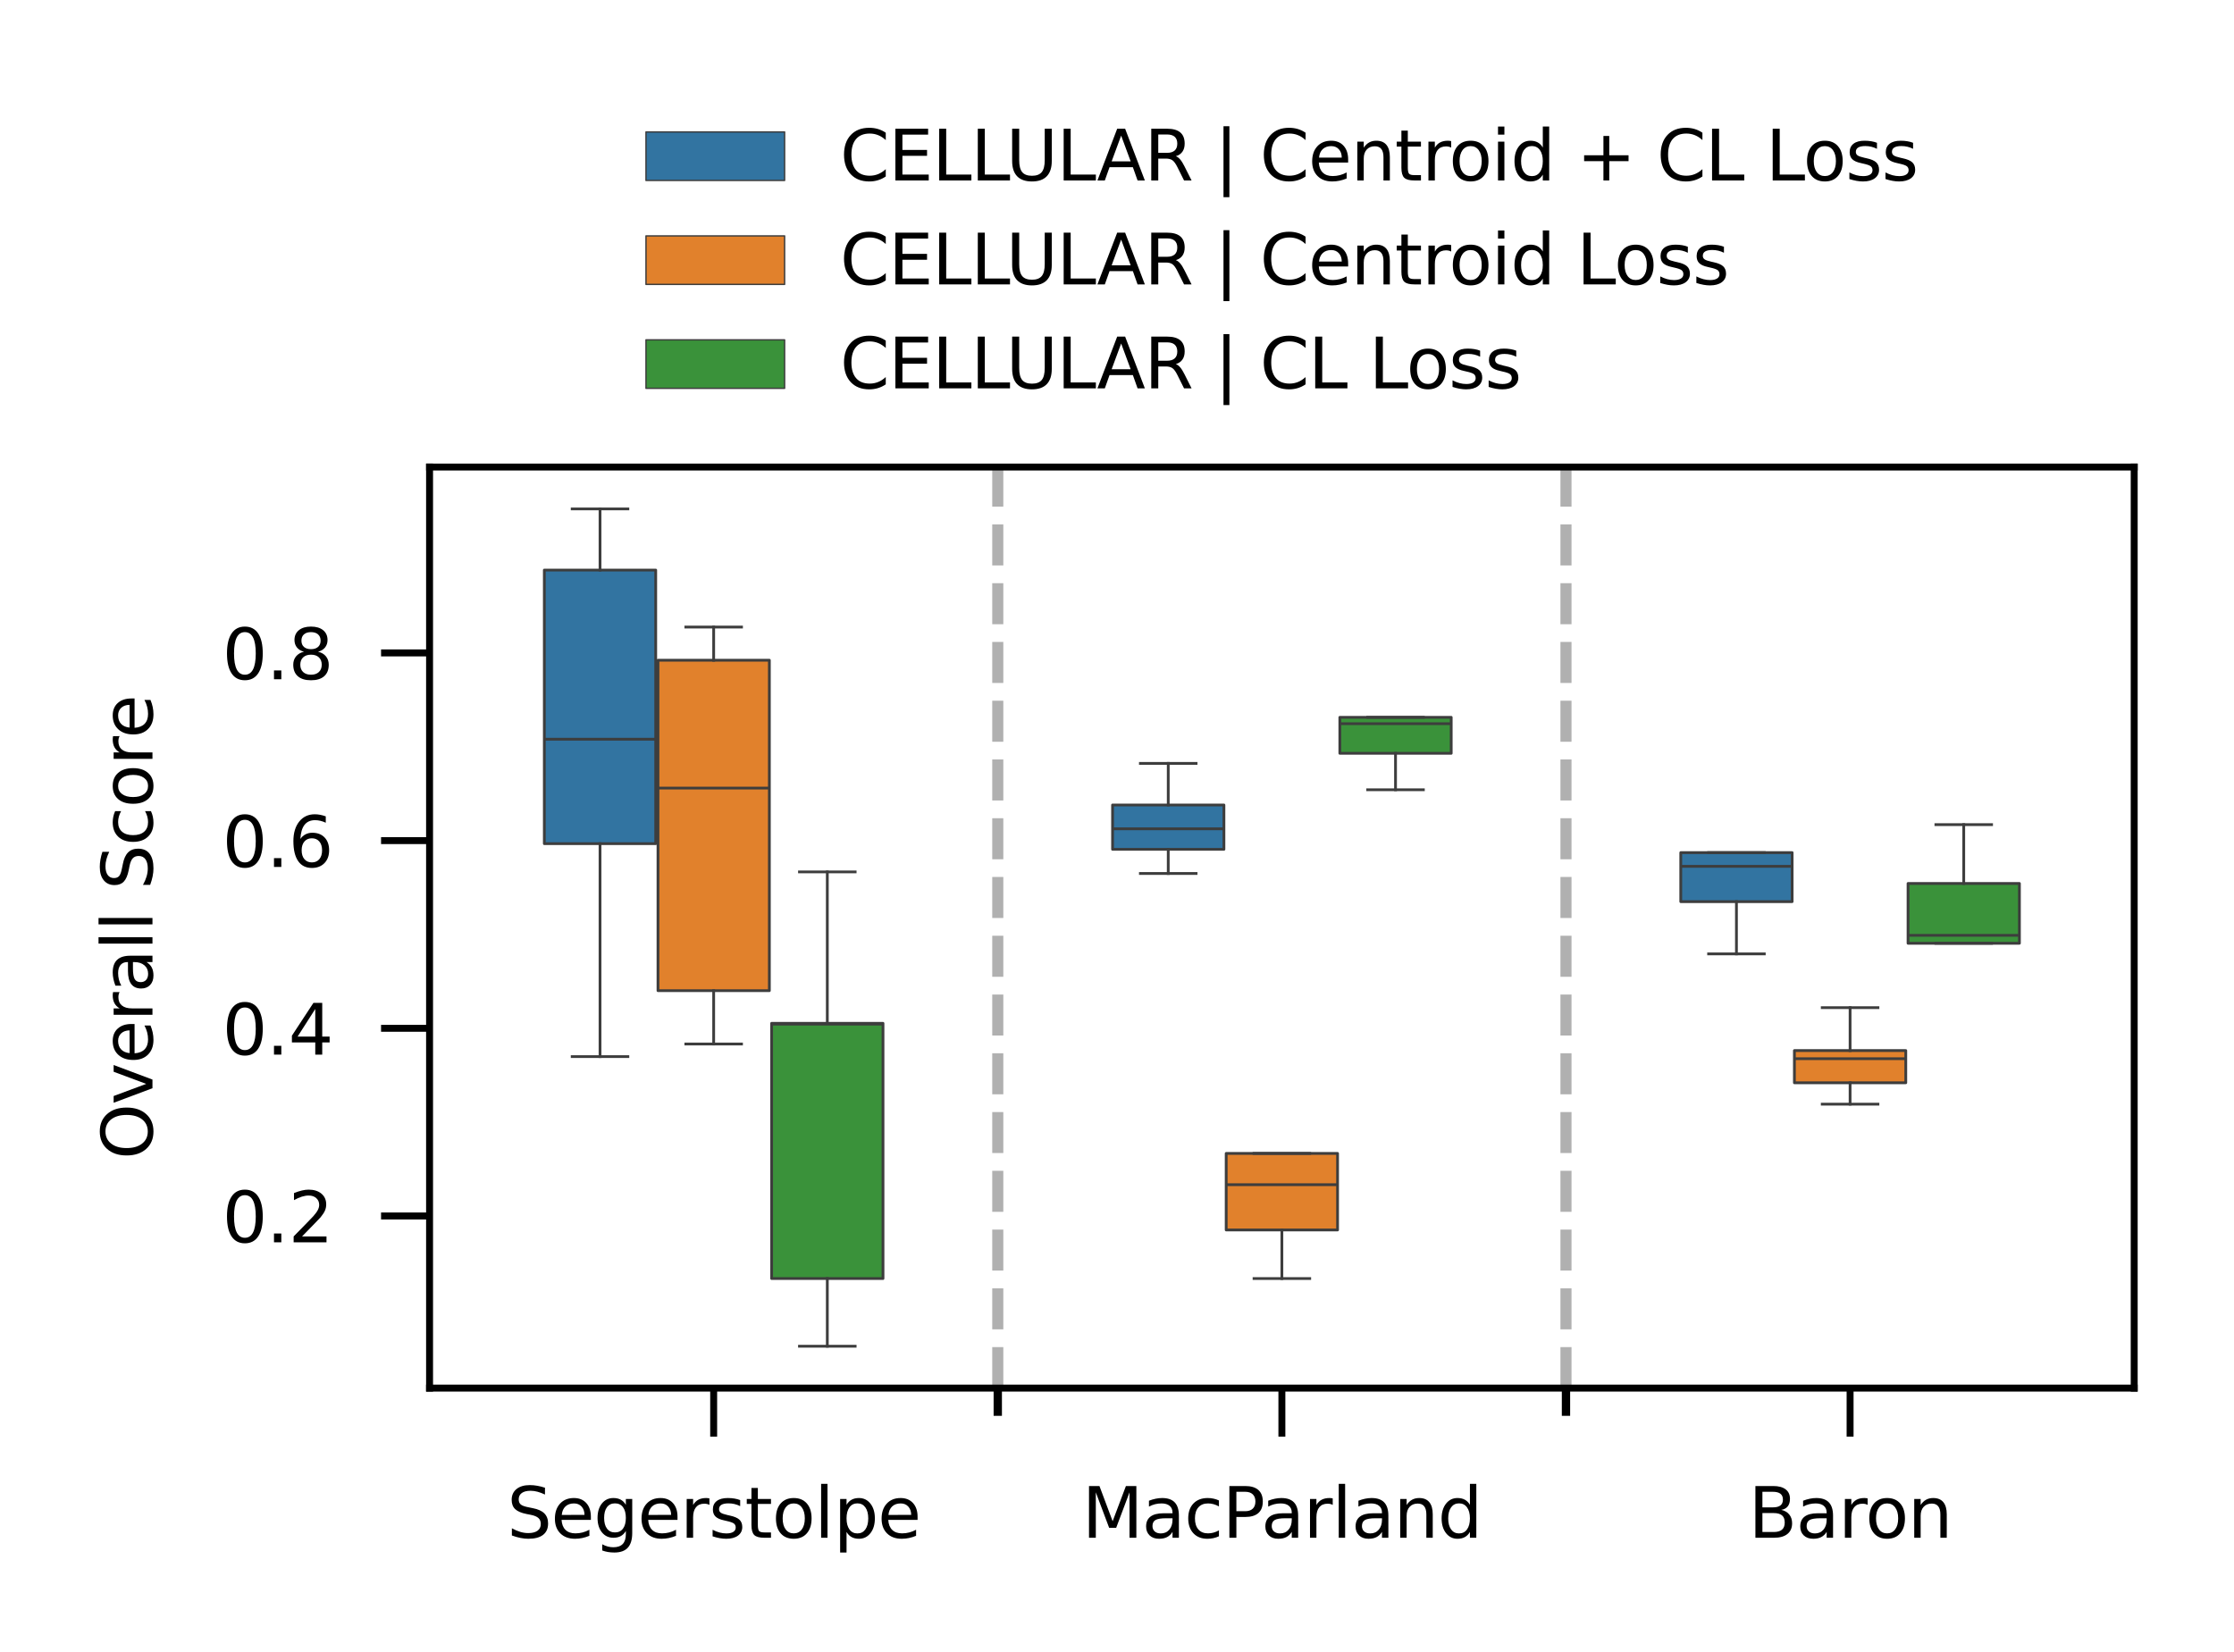 <?xml version="1.0" encoding="utf-8" standalone="no"?>
<!DOCTYPE svg PUBLIC "-//W3C//DTD SVG 1.1//EN"
  "http://www.w3.org/Graphics/SVG/1.1/DTD/svg11.dtd">
<svg xmlns:xlink="http://www.w3.org/1999/xlink" width="161.171pt" height="119.199pt" viewBox="0 0 161.171 119.199" xmlns="http://www.w3.org/2000/svg" version="1.1">
 <defs>
  <style type="text/css">*{stroke-linejoin: round; stroke-linecap: butt}</style>
 </defs>
 <g id="figure_1">
  <g id="patch_1">
   <path d="M 0 119.199 
L 161.171 119.199 
L 161.171 0 
L 0 0 
z
" style="fill: #ffffff"/>
  </g>
  <g id="axes_1">
   <g id="patch_2">
    <path d="M 30.991 100.16 
L 153.971 100.16 
L 153.971 33.7 
L 30.991 33.7 
z
" style="fill: #ffffff"/>
   </g>
   <g id="patch_3">
    <path d="M 39.271 60.876 
L 47.306 60.876 
L 47.306 41.134 
L 39.271 41.134 
L 39.271 60.876 
z
" clip-path="url(#p7b52bc27ee)" style="fill: #3274a1; stroke: #3d3d3d; stroke-width: 0.2; stroke-linejoin: miter"/>
   </g>
   <g id="patch_4">
    <path d="M 47.47 71.482 
L 55.505 71.482 
L 55.505 47.639 
L 47.47 47.639 
L 47.47 71.482 
z
" clip-path="url(#p7b52bc27ee)" style="fill: #e1812c; stroke: #3d3d3d; stroke-width: 0.2; stroke-linejoin: miter"/>
   </g>
   <g id="patch_5">
    <path d="M 55.669 92.254 
L 63.703 92.254 
L 63.703 73.839 
L 55.669 73.839 
L 55.669 92.254 
z
" clip-path="url(#p7b52bc27ee)" style="fill: #3a923a; stroke: #3d3d3d; stroke-width: 0.2; stroke-linejoin: miter"/>
   </g>
   <g id="patch_6">
    <path d="M 80.265 61.284 
L 88.299 61.284 
L 88.299 58.085 
L 80.265 58.085 
L 80.265 61.284 
z
" clip-path="url(#p7b52bc27ee)" style="fill: #3274a1; stroke: #3d3d3d; stroke-width: 0.2; stroke-linejoin: miter"/>
   </g>
   <g id="patch_7">
    <path d="M 88.463 88.75 
L 96.498 88.75 
L 96.498 83.226 
L 88.463 83.226 
L 88.463 88.75 
z
" clip-path="url(#p7b52bc27ee)" style="fill: #e1812c; stroke: #3d3d3d; stroke-width: 0.2; stroke-linejoin: miter"/>
   </g>
   <g id="patch_8">
    <path d="M 96.662 54.356 
L 104.697 54.356 
L 104.697 51.759 
L 96.662 51.759 
L 96.662 54.356 
z
" clip-path="url(#p7b52bc27ee)" style="fill: #3a923a; stroke: #3d3d3d; stroke-width: 0.2; stroke-linejoin: miter"/>
   </g>
   <g id="patch_9">
    <path d="M 121.258 65.059 
L 129.293 65.059 
L 129.293 61.522 
L 121.258 61.522 
L 121.258 65.059 
z
" clip-path="url(#p7b52bc27ee)" style="fill: #3274a1; stroke: #3d3d3d; stroke-width: 0.2; stroke-linejoin: miter"/>
   </g>
   <g id="patch_10">
    <path d="M 129.457 78.129 
L 137.491 78.129 
L 137.491 75.804 
L 129.457 75.804 
L 129.457 78.129 
z
" clip-path="url(#p7b52bc27ee)" style="fill: #e1812c; stroke: #3d3d3d; stroke-width: 0.2; stroke-linejoin: miter"/>
   </g>
   <g id="patch_11">
    <path d="M 137.655 68.063 
L 145.69 68.063 
L 145.69 63.748 
L 137.655 63.748 
L 137.655 68.063 
z
" clip-path="url(#p7b52bc27ee)" style="fill: #3a923a; stroke: #3d3d3d; stroke-width: 0.2; stroke-linejoin: miter"/>
   </g>
   <g id="patch_12">
    <path d="M 51.487 101.283 
L 51.487 101.283 
L 51.487 101.283 
L 51.487 101.283 
z
" clip-path="url(#p7b52bc27ee)" style="fill: #3274a1; stroke: #3d3d3d; stroke-width: 0.1; stroke-linejoin: miter"/>
   </g>
   <g id="patch_13">
    <path d="M 51.487 101.283 
L 51.487 101.283 
L 51.487 101.283 
L 51.487 101.283 
z
" clip-path="url(#p7b52bc27ee)" style="fill: #e1812c; stroke: #3d3d3d; stroke-width: 0.1; stroke-linejoin: miter"/>
   </g>
   <g id="patch_14">
    <path d="M 51.487 101.283 
L 51.487 101.283 
L 51.487 101.283 
L 51.487 101.283 
z
" clip-path="url(#p7b52bc27ee)" style="fill: #3a923a; stroke: #3d3d3d; stroke-width: 0.1; stroke-linejoin: miter"/>
   </g>
   <g id="matplotlib.axis_1">
    <g id="xtick_1">
     <g id="line2d_1">
      <defs>
       <path id="mac74539320" d="M 0 0 
L 0 3.5 
" style="stroke: #000000; stroke-width: 0.5"/>
      </defs>
      <g>
       <use xlink:href="#mac74539320" x="51.487" y="100.16" style="stroke: #000000; stroke-width: 0.5"/>
      </g>
     </g>
     <g id="text_1">
      <!-- Segerstolpe -->
      <g transform="translate(36.577 110.959) scale(0.05 -0.05)">
       <defs>
        <path id="DejaVuSans-53" d="M 3425 4513 
L 3425 3897 
Q 3066 4069 2747 4153 
Q 2428 4238 2131 4238 
Q 1616 4238 1336 4038 
Q 1056 3838 1056 3469 
Q 1056 3159 1242 3001 
Q 1428 2844 1947 2747 
L 2328 2669 
Q 3034 2534 3370 2195 
Q 3706 1856 3706 1288 
Q 3706 609 3251 259 
Q 2797 -91 1919 -91 
Q 1588 -91 1214 -16 
Q 841 59 441 206 
L 441 856 
Q 825 641 1194 531 
Q 1563 422 1919 422 
Q 2459 422 2753 634 
Q 3047 847 3047 1241 
Q 3047 1584 2836 1778 
Q 2625 1972 2144 2069 
L 1759 2144 
Q 1053 2284 737 2584 
Q 422 2884 422 3419 
Q 422 4038 858 4394 
Q 1294 4750 2059 4750 
Q 2388 4750 2728 4690 
Q 3069 4631 3425 4513 
z
" transform="scale(0.016)"/>
        <path id="DejaVuSans-65" d="M 3597 1894 
L 3597 1613 
L 953 1613 
Q 991 1019 1311 708 
Q 1631 397 2203 397 
Q 2534 397 2845 478 
Q 3156 559 3463 722 
L 3463 178 
Q 3153 47 2828 -22 
Q 2503 -91 2169 -91 
Q 1331 -91 842 396 
Q 353 884 353 1716 
Q 353 2575 817 3079 
Q 1281 3584 2069 3584 
Q 2775 3584 3186 3129 
Q 3597 2675 3597 1894 
z
M 3022 2063 
Q 3016 2534 2758 2815 
Q 2500 3097 2075 3097 
Q 1594 3097 1305 2825 
Q 1016 2553 972 2059 
L 3022 2063 
z
" transform="scale(0.016)"/>
        <path id="DejaVuSans-67" d="M 2906 1791 
Q 2906 2416 2648 2759 
Q 2391 3103 1925 3103 
Q 1463 3103 1205 2759 
Q 947 2416 947 1791 
Q 947 1169 1205 825 
Q 1463 481 1925 481 
Q 2391 481 2648 825 
Q 2906 1169 2906 1791 
z
M 3481 434 
Q 3481 -459 3084 -895 
Q 2688 -1331 1869 -1331 
Q 1566 -1331 1297 -1286 
Q 1028 -1241 775 -1147 
L 775 -588 
Q 1028 -725 1275 -790 
Q 1522 -856 1778 -856 
Q 2344 -856 2625 -561 
Q 2906 -266 2906 331 
L 2906 616 
Q 2728 306 2450 153 
Q 2172 0 1784 0 
Q 1141 0 747 490 
Q 353 981 353 1791 
Q 353 2603 747 3093 
Q 1141 3584 1784 3584 
Q 2172 3584 2450 3431 
Q 2728 3278 2906 2969 
L 2906 3500 
L 3481 3500 
L 3481 434 
z
" transform="scale(0.016)"/>
        <path id="DejaVuSans-72" d="M 2631 2963 
Q 2534 3019 2420 3045 
Q 2306 3072 2169 3072 
Q 1681 3072 1420 2755 
Q 1159 2438 1159 1844 
L 1159 0 
L 581 0 
L 581 3500 
L 1159 3500 
L 1159 2956 
Q 1341 3275 1631 3429 
Q 1922 3584 2338 3584 
Q 2397 3584 2469 3576 
Q 2541 3569 2628 3553 
L 2631 2963 
z
" transform="scale(0.016)"/>
        <path id="DejaVuSans-73" d="M 2834 3397 
L 2834 2853 
Q 2591 2978 2328 3040 
Q 2066 3103 1784 3103 
Q 1356 3103 1142 2972 
Q 928 2841 928 2578 
Q 928 2378 1081 2264 
Q 1234 2150 1697 2047 
L 1894 2003 
Q 2506 1872 2764 1633 
Q 3022 1394 3022 966 
Q 3022 478 2636 193 
Q 2250 -91 1575 -91 
Q 1294 -91 989 -36 
Q 684 19 347 128 
L 347 722 
Q 666 556 975 473 
Q 1284 391 1588 391 
Q 1994 391 2212 530 
Q 2431 669 2431 922 
Q 2431 1156 2273 1281 
Q 2116 1406 1581 1522 
L 1381 1569 
Q 847 1681 609 1914 
Q 372 2147 372 2553 
Q 372 3047 722 3315 
Q 1072 3584 1716 3584 
Q 2034 3584 2315 3537 
Q 2597 3491 2834 3397 
z
" transform="scale(0.016)"/>
        <path id="DejaVuSans-74" d="M 1172 4494 
L 1172 3500 
L 2356 3500 
L 2356 3053 
L 1172 3053 
L 1172 1153 
Q 1172 725 1289 603 
Q 1406 481 1766 481 
L 2356 481 
L 2356 0 
L 1766 0 
Q 1100 0 847 248 
Q 594 497 594 1153 
L 594 3053 
L 172 3053 
L 172 3500 
L 594 3500 
L 594 4494 
L 1172 4494 
z
" transform="scale(0.016)"/>
        <path id="DejaVuSans-6f" d="M 1959 3097 
Q 1497 3097 1228 2736 
Q 959 2375 959 1747 
Q 959 1119 1226 758 
Q 1494 397 1959 397 
Q 2419 397 2687 759 
Q 2956 1122 2956 1747 
Q 2956 2369 2687 2733 
Q 2419 3097 1959 3097 
z
M 1959 3584 
Q 2709 3584 3137 3096 
Q 3566 2609 3566 1747 
Q 3566 888 3137 398 
Q 2709 -91 1959 -91 
Q 1206 -91 779 398 
Q 353 888 353 1747 
Q 353 2609 779 3096 
Q 1206 3584 1959 3584 
z
" transform="scale(0.016)"/>
        <path id="DejaVuSans-6c" d="M 603 4863 
L 1178 4863 
L 1178 0 
L 603 0 
L 603 4863 
z
" transform="scale(0.016)"/>
        <path id="DejaVuSans-70" d="M 1159 525 
L 1159 -1331 
L 581 -1331 
L 581 3500 
L 1159 3500 
L 1159 2969 
Q 1341 3281 1617 3432 
Q 1894 3584 2278 3584 
Q 2916 3584 3314 3078 
Q 3713 2572 3713 1747 
Q 3713 922 3314 415 
Q 2916 -91 2278 -91 
Q 1894 -91 1617 61 
Q 1341 213 1159 525 
z
M 3116 1747 
Q 3116 2381 2855 2742 
Q 2594 3103 2138 3103 
Q 1681 3103 1420 2742 
Q 1159 2381 1159 1747 
Q 1159 1113 1420 752 
Q 1681 391 2138 391 
Q 2594 391 2855 752 
Q 3116 1113 3116 1747 
z
" transform="scale(0.016)"/>
       </defs>
       <use xlink:href="#DejaVuSans-53"/>
       <use xlink:href="#DejaVuSans-65" x="63.477"/>
       <use xlink:href="#DejaVuSans-67" x="125"/>
       <use xlink:href="#DejaVuSans-65" x="188.477"/>
       <use xlink:href="#DejaVuSans-72" x="250"/>
       <use xlink:href="#DejaVuSans-73" x="291.113"/>
       <use xlink:href="#DejaVuSans-74" x="343.213"/>
       <use xlink:href="#DejaVuSans-6f" x="382.422"/>
       <use xlink:href="#DejaVuSans-6c" x="443.604"/>
       <use xlink:href="#DejaVuSans-70" x="471.387"/>
       <use xlink:href="#DejaVuSans-65" x="534.863"/>
      </g>
     </g>
    </g>
    <g id="xtick_2">
     <g id="line2d_2">
      <g>
       <use xlink:href="#mac74539320" x="92.481" y="100.16" style="stroke: #000000; stroke-width: 0.5"/>
      </g>
     </g>
     <g id="text_2">
      <!-- MacParland -->
      <g transform="translate(78.064 110.959) scale(0.05 -0.05)">
       <defs>
        <path id="DejaVuSans-4d" d="M 628 4666 
L 1569 4666 
L 2759 1491 
L 3956 4666 
L 4897 4666 
L 4897 0 
L 4281 0 
L 4281 4097 
L 3078 897 
L 2444 897 
L 1241 4097 
L 1241 0 
L 628 0 
L 628 4666 
z
" transform="scale(0.016)"/>
        <path id="DejaVuSans-61" d="M 2194 1759 
Q 1497 1759 1228 1600 
Q 959 1441 959 1056 
Q 959 750 1161 570 
Q 1363 391 1709 391 
Q 2188 391 2477 730 
Q 2766 1069 2766 1631 
L 2766 1759 
L 2194 1759 
z
M 3341 1997 
L 3341 0 
L 2766 0 
L 2766 531 
Q 2569 213 2275 61 
Q 1981 -91 1556 -91 
Q 1019 -91 701 211 
Q 384 513 384 1019 
Q 384 1609 779 1909 
Q 1175 2209 1959 2209 
L 2766 2209 
L 2766 2266 
Q 2766 2663 2505 2880 
Q 2244 3097 1772 3097 
Q 1472 3097 1187 3025 
Q 903 2953 641 2809 
L 641 3341 
Q 956 3463 1253 3523 
Q 1550 3584 1831 3584 
Q 2591 3584 2966 3190 
Q 3341 2797 3341 1997 
z
" transform="scale(0.016)"/>
        <path id="DejaVuSans-63" d="M 3122 3366 
L 3122 2828 
Q 2878 2963 2633 3030 
Q 2388 3097 2138 3097 
Q 1578 3097 1268 2742 
Q 959 2388 959 1747 
Q 959 1106 1268 751 
Q 1578 397 2138 397 
Q 2388 397 2633 464 
Q 2878 531 3122 666 
L 3122 134 
Q 2881 22 2623 -34 
Q 2366 -91 2075 -91 
Q 1284 -91 818 406 
Q 353 903 353 1747 
Q 353 2603 823 3093 
Q 1294 3584 2113 3584 
Q 2378 3584 2631 3529 
Q 2884 3475 3122 3366 
z
" transform="scale(0.016)"/>
        <path id="DejaVuSans-50" d="M 1259 4147 
L 1259 2394 
L 2053 2394 
Q 2494 2394 2734 2622 
Q 2975 2850 2975 3272 
Q 2975 3691 2734 3919 
Q 2494 4147 2053 4147 
L 1259 4147 
z
M 628 4666 
L 2053 4666 
Q 2838 4666 3239 4311 
Q 3641 3956 3641 3272 
Q 3641 2581 3239 2228 
Q 2838 1875 2053 1875 
L 1259 1875 
L 1259 0 
L 628 0 
L 628 4666 
z
" transform="scale(0.016)"/>
        <path id="DejaVuSans-6e" d="M 3513 2113 
L 3513 0 
L 2938 0 
L 2938 2094 
Q 2938 2591 2744 2837 
Q 2550 3084 2163 3084 
Q 1697 3084 1428 2787 
Q 1159 2491 1159 1978 
L 1159 0 
L 581 0 
L 581 3500 
L 1159 3500 
L 1159 2956 
Q 1366 3272 1645 3428 
Q 1925 3584 2291 3584 
Q 2894 3584 3203 3211 
Q 3513 2838 3513 2113 
z
" transform="scale(0.016)"/>
        <path id="DejaVuSans-64" d="M 2906 2969 
L 2906 4863 
L 3481 4863 
L 3481 0 
L 2906 0 
L 2906 525 
Q 2725 213 2448 61 
Q 2172 -91 1784 -91 
Q 1150 -91 751 415 
Q 353 922 353 1747 
Q 353 2572 751 3078 
Q 1150 3584 1784 3584 
Q 2172 3584 2448 3432 
Q 2725 3281 2906 2969 
z
M 947 1747 
Q 947 1113 1208 752 
Q 1469 391 1925 391 
Q 2381 391 2643 752 
Q 2906 1113 2906 1747 
Q 2906 2381 2643 2742 
Q 2381 3103 1925 3103 
Q 1469 3103 1208 2742 
Q 947 2381 947 1747 
z
" transform="scale(0.016)"/>
       </defs>
       <use xlink:href="#DejaVuSans-4d"/>
       <use xlink:href="#DejaVuSans-61" x="86.279"/>
       <use xlink:href="#DejaVuSans-63" x="147.559"/>
       <use xlink:href="#DejaVuSans-50" x="202.539"/>
       <use xlink:href="#DejaVuSans-61" x="258.342"/>
       <use xlink:href="#DejaVuSans-72" x="319.621"/>
       <use xlink:href="#DejaVuSans-6c" x="360.734"/>
       <use xlink:href="#DejaVuSans-61" x="388.518"/>
       <use xlink:href="#DejaVuSans-6e" x="449.797"/>
       <use xlink:href="#DejaVuSans-64" x="513.176"/>
      </g>
     </g>
    </g>
    <g id="xtick_3">
     <g id="line2d_3">
      <g>
       <use xlink:href="#mac74539320" x="133.474" y="100.16" style="stroke: #000000; stroke-width: 0.5"/>
      </g>
     </g>
     <g id="text_3">
      <!-- Baron -->
      <g transform="translate(126.141 110.959) scale(0.05 -0.05)">
       <defs>
        <path id="DejaVuSans-42" d="M 1259 2228 
L 1259 519 
L 2272 519 
Q 2781 519 3026 730 
Q 3272 941 3272 1375 
Q 3272 1813 3026 2020 
Q 2781 2228 2272 2228 
L 1259 2228 
z
M 1259 4147 
L 1259 2741 
L 2194 2741 
Q 2656 2741 2882 2914 
Q 3109 3088 3109 3444 
Q 3109 3797 2882 3972 
Q 2656 4147 2194 4147 
L 1259 4147 
z
M 628 4666 
L 2241 4666 
Q 2963 4666 3353 4366 
Q 3744 4066 3744 3513 
Q 3744 3084 3544 2831 
Q 3344 2578 2956 2516 
Q 3422 2416 3680 2098 
Q 3938 1781 3938 1306 
Q 3938 681 3513 340 
Q 3088 0 2303 0 
L 628 0 
L 628 4666 
z
" transform="scale(0.016)"/>
       </defs>
       <use xlink:href="#DejaVuSans-42"/>
       <use xlink:href="#DejaVuSans-61" x="68.604"/>
       <use xlink:href="#DejaVuSans-72" x="129.883"/>
       <use xlink:href="#DejaVuSans-6f" x="168.746"/>
       <use xlink:href="#DejaVuSans-6e" x="229.928"/>
      </g>
     </g>
    </g>
    <g id="xtick_4">
     <g id="line2d_4">
      <path d="M 71.984 100.16 
L 71.984 33.7 
" clip-path="url(#p7b52bc27ee)" style="fill: none; stroke-dasharray: 2.96,1.28; stroke-dashoffset: 0; stroke: #b0b0b0; stroke-width: 0.8"/>
     </g>
     <g id="line2d_5">
      <defs>
       <path id="m2d55a0259c" d="M 0 0 
L 0 2 
" style="stroke: #000000; stroke-width: 0.6"/>
      </defs>
      <g>
       <use xlink:href="#m2d55a0259c" x="71.984" y="100.16" style="stroke: #000000; stroke-width: 0.6"/>
      </g>
     </g>
    </g>
    <g id="xtick_5">
     <g id="line2d_6">
      <path d="M 112.977 100.16 
L 112.977 33.7 
" clip-path="url(#p7b52bc27ee)" style="fill: none; stroke-dasharray: 2.96,1.28; stroke-dashoffset: 0; stroke: #b0b0b0; stroke-width: 0.8"/>
     </g>
     <g id="line2d_7">
      <g>
       <use xlink:href="#m2d55a0259c" x="112.977" y="100.16" style="stroke: #000000; stroke-width: 0.6"/>
      </g>
     </g>
    </g>
   </g>
   <g id="matplotlib.axis_2">
    <g id="ytick_1">
     <g id="line2d_8">
      <defs>
       <path id="mad766faa24" d="M 0 0 
L -3.5 0 
" style="stroke: #000000; stroke-width: 0.5"/>
      </defs>
      <g>
       <use xlink:href="#mad766faa24" x="30.991" y="87.74" style="stroke: #000000; stroke-width: 0.5"/>
      </g>
     </g>
     <g id="text_4">
      <!-- 0.2 -->
      <g transform="translate(16.039 89.64) scale(0.05 -0.05)">
       <defs>
        <path id="DejaVuSans-30" d="M 2034 4250 
Q 1547 4250 1301 3770 
Q 1056 3291 1056 2328 
Q 1056 1369 1301 889 
Q 1547 409 2034 409 
Q 2525 409 2770 889 
Q 3016 1369 3016 2328 
Q 3016 3291 2770 3770 
Q 2525 4250 2034 4250 
z
M 2034 4750 
Q 2819 4750 3233 4129 
Q 3647 3509 3647 2328 
Q 3647 1150 3233 529 
Q 2819 -91 2034 -91 
Q 1250 -91 836 529 
Q 422 1150 422 2328 
Q 422 3509 836 4129 
Q 1250 4750 2034 4750 
z
" transform="scale(0.016)"/>
        <path id="DejaVuSans-2e" d="M 684 794 
L 1344 794 
L 1344 0 
L 684 0 
L 684 794 
z
" transform="scale(0.016)"/>
        <path id="DejaVuSans-32" d="M 1228 531 
L 3431 531 
L 3431 0 
L 469 0 
L 469 531 
Q 828 903 1448 1529 
Q 2069 2156 2228 2338 
Q 2531 2678 2651 2914 
Q 2772 3150 2772 3378 
Q 2772 3750 2511 3984 
Q 2250 4219 1831 4219 
Q 1534 4219 1204 4116 
Q 875 4013 500 3803 
L 500 4441 
Q 881 4594 1212 4672 
Q 1544 4750 1819 4750 
Q 2544 4750 2975 4387 
Q 3406 4025 3406 3419 
Q 3406 3131 3298 2873 
Q 3191 2616 2906 2266 
Q 2828 2175 2409 1742 
Q 1991 1309 1228 531 
z
" transform="scale(0.016)"/>
       </defs>
       <use xlink:href="#DejaVuSans-30"/>
       <use xlink:href="#DejaVuSans-2e" x="63.623"/>
       <use xlink:href="#DejaVuSans-32" x="95.41"/>
      </g>
     </g>
    </g>
    <g id="ytick_2">
     <g id="line2d_9">
      <g>
       <use xlink:href="#mad766faa24" x="30.991" y="74.198" style="stroke: #000000; stroke-width: 0.5"/>
      </g>
     </g>
     <g id="text_5">
      <!-- 0.4 -->
      <g transform="translate(16.039 76.097) scale(0.05 -0.05)">
       <defs>
        <path id="DejaVuSans-34" d="M 2419 4116 
L 825 1625 
L 2419 1625 
L 2419 4116 
z
M 2253 4666 
L 3047 4666 
L 3047 1625 
L 3713 1625 
L 3713 1100 
L 3047 1100 
L 3047 0 
L 2419 0 
L 2419 1100 
L 313 1100 
L 313 1709 
L 2253 4666 
z
" transform="scale(0.016)"/>
       </defs>
       <use xlink:href="#DejaVuSans-30"/>
       <use xlink:href="#DejaVuSans-2e" x="63.623"/>
       <use xlink:href="#DejaVuSans-34" x="95.41"/>
      </g>
     </g>
    </g>
    <g id="ytick_3">
     <g id="line2d_10">
      <g>
       <use xlink:href="#mad766faa24" x="30.991" y="60.655" style="stroke: #000000; stroke-width: 0.5"/>
      </g>
     </g>
     <g id="text_6">
      <!-- 0.6 -->
      <g transform="translate(16.039 62.555) scale(0.05 -0.05)">
       <defs>
        <path id="DejaVuSans-36" d="M 2113 2584 
Q 1688 2584 1439 2293 
Q 1191 2003 1191 1497 
Q 1191 994 1439 701 
Q 1688 409 2113 409 
Q 2538 409 2786 701 
Q 3034 994 3034 1497 
Q 3034 2003 2786 2293 
Q 2538 2584 2113 2584 
z
M 3366 4563 
L 3366 3988 
Q 3128 4100 2886 4159 
Q 2644 4219 2406 4219 
Q 1781 4219 1451 3797 
Q 1122 3375 1075 2522 
Q 1259 2794 1537 2939 
Q 1816 3084 2150 3084 
Q 2853 3084 3261 2657 
Q 3669 2231 3669 1497 
Q 3669 778 3244 343 
Q 2819 -91 2113 -91 
Q 1303 -91 875 529 
Q 447 1150 447 2328 
Q 447 3434 972 4092 
Q 1497 4750 2381 4750 
Q 2619 4750 2861 4703 
Q 3103 4656 3366 4563 
z
" transform="scale(0.016)"/>
       </defs>
       <use xlink:href="#DejaVuSans-30"/>
       <use xlink:href="#DejaVuSans-2e" x="63.623"/>
       <use xlink:href="#DejaVuSans-36" x="95.41"/>
      </g>
     </g>
    </g>
    <g id="ytick_4">
     <g id="line2d_11">
      <g>
       <use xlink:href="#mad766faa24" x="30.991" y="47.112" style="stroke: #000000; stroke-width: 0.5"/>
      </g>
     </g>
     <g id="text_7">
      <!-- 0.8 -->
      <g transform="translate(16.039 49.012) scale(0.05 -0.05)">
       <defs>
        <path id="DejaVuSans-38" d="M 2034 2216 
Q 1584 2216 1326 1975 
Q 1069 1734 1069 1313 
Q 1069 891 1326 650 
Q 1584 409 2034 409 
Q 2484 409 2743 651 
Q 3003 894 3003 1313 
Q 3003 1734 2745 1975 
Q 2488 2216 2034 2216 
z
M 1403 2484 
Q 997 2584 770 2862 
Q 544 3141 544 3541 
Q 544 4100 942 4425 
Q 1341 4750 2034 4750 
Q 2731 4750 3128 4425 
Q 3525 4100 3525 3541 
Q 3525 3141 3298 2862 
Q 3072 2584 2669 2484 
Q 3125 2378 3379 2068 
Q 3634 1759 3634 1313 
Q 3634 634 3220 271 
Q 2806 -91 2034 -91 
Q 1263 -91 848 271 
Q 434 634 434 1313 
Q 434 1759 690 2068 
Q 947 2378 1403 2484 
z
M 1172 3481 
Q 1172 3119 1398 2916 
Q 1625 2713 2034 2713 
Q 2441 2713 2670 2916 
Q 2900 3119 2900 3481 
Q 2900 3844 2670 4047 
Q 2441 4250 2034 4250 
Q 1625 4250 1398 4047 
Q 1172 3844 1172 3481 
z
" transform="scale(0.016)"/>
       </defs>
       <use xlink:href="#DejaVuSans-30"/>
       <use xlink:href="#DejaVuSans-2e" x="63.623"/>
       <use xlink:href="#DejaVuSans-38" x="95.41"/>
      </g>
     </g>
    </g>
    <g id="text_8">
     <!-- Overall Score -->
     <g transform="translate(10.999 83.66) rotate(-90) scale(0.05 -0.05)">
      <defs>
       <path id="DejaVuSans-4f" d="M 2522 4238 
Q 1834 4238 1429 3725 
Q 1025 3213 1025 2328 
Q 1025 1447 1429 934 
Q 1834 422 2522 422 
Q 3209 422 3611 934 
Q 4013 1447 4013 2328 
Q 4013 3213 3611 3725 
Q 3209 4238 2522 4238 
z
M 2522 4750 
Q 3503 4750 4090 4092 
Q 4678 3434 4678 2328 
Q 4678 1225 4090 567 
Q 3503 -91 2522 -91 
Q 1538 -91 948 565 
Q 359 1222 359 2328 
Q 359 3434 948 4092 
Q 1538 4750 2522 4750 
z
" transform="scale(0.016)"/>
       <path id="DejaVuSans-76" d="M 191 3500 
L 800 3500 
L 1894 563 
L 2988 3500 
L 3597 3500 
L 2284 0 
L 1503 0 
L 191 3500 
z
" transform="scale(0.016)"/>
       <path id="DejaVuSans-20" transform="scale(0.016)"/>
      </defs>
      <use xlink:href="#DejaVuSans-4f"/>
      <use xlink:href="#DejaVuSans-76" x="78.711"/>
      <use xlink:href="#DejaVuSans-65" x="137.891"/>
      <use xlink:href="#DejaVuSans-72" x="199.414"/>
      <use xlink:href="#DejaVuSans-61" x="240.527"/>
      <use xlink:href="#DejaVuSans-6c" x="301.807"/>
      <use xlink:href="#DejaVuSans-6c" x="329.59"/>
      <use xlink:href="#DejaVuSans-20" x="357.373"/>
      <use xlink:href="#DejaVuSans-53" x="389.16"/>
      <use xlink:href="#DejaVuSans-63" x="452.637"/>
      <use xlink:href="#DejaVuSans-6f" x="507.617"/>
      <use xlink:href="#DejaVuSans-72" x="568.799"/>
      <use xlink:href="#DejaVuSans-65" x="607.662"/>
     </g>
    </g>
   </g>
   <g id="line2d_12">
    <path d="M 43.289 60.876 
L 43.289 76.24 
" clip-path="url(#p7b52bc27ee)" style="fill: none; stroke: #3d3d3d; stroke-width: 0.2; stroke-linecap: square"/>
   </g>
   <g id="line2d_13">
    <path d="M 43.289 41.134 
L 43.289 36.721 
" clip-path="url(#p7b52bc27ee)" style="fill: none; stroke: #3d3d3d; stroke-width: 0.2; stroke-linecap: square"/>
   </g>
   <g id="line2d_14">
    <path d="M 41.28 76.24 
L 45.297 76.24 
" clip-path="url(#p7b52bc27ee)" style="fill: none; stroke: #3d3d3d; stroke-width: 0.2; stroke-linecap: square"/>
   </g>
   <g id="line2d_15">
    <path d="M 41.28 36.721 
L 45.297 36.721 
" clip-path="url(#p7b52bc27ee)" style="fill: none; stroke: #3d3d3d; stroke-width: 0.2; stroke-linecap: square"/>
   </g>
   <g id="line2d_16">
    <path d="M 51.487 71.482 
L 51.487 75.331 
" clip-path="url(#p7b52bc27ee)" style="fill: none; stroke: #3d3d3d; stroke-width: 0.2; stroke-linecap: square"/>
   </g>
   <g id="line2d_17">
    <path d="M 51.487 47.639 
L 51.487 45.246 
" clip-path="url(#p7b52bc27ee)" style="fill: none; stroke: #3d3d3d; stroke-width: 0.2; stroke-linecap: square"/>
   </g>
   <g id="line2d_18">
    <path d="M 49.479 75.331 
L 53.496 75.331 
" clip-path="url(#p7b52bc27ee)" style="fill: none; stroke: #3d3d3d; stroke-width: 0.2; stroke-linecap: square"/>
   </g>
   <g id="line2d_19">
    <path d="M 49.479 45.246 
L 53.496 45.246 
" clip-path="url(#p7b52bc27ee)" style="fill: none; stroke: #3d3d3d; stroke-width: 0.2; stroke-linecap: square"/>
   </g>
   <g id="line2d_20">
    <path d="M 59.686 92.254 
L 59.686 97.139 
" clip-path="url(#p7b52bc27ee)" style="fill: none; stroke: #3d3d3d; stroke-width: 0.2; stroke-linecap: square"/>
   </g>
   <g id="line2d_21">
    <path d="M 59.686 73.839 
L 59.686 62.912 
" clip-path="url(#p7b52bc27ee)" style="fill: none; stroke: #3d3d3d; stroke-width: 0.2; stroke-linecap: square"/>
   </g>
   <g id="line2d_22">
    <path d="M 57.677 97.139 
L 61.695 97.139 
" clip-path="url(#p7b52bc27ee)" style="fill: none; stroke: #3d3d3d; stroke-width: 0.2; stroke-linecap: square"/>
   </g>
   <g id="line2d_23">
    <path d="M 57.677 62.912 
L 61.695 62.912 
" clip-path="url(#p7b52bc27ee)" style="fill: none; stroke: #3d3d3d; stroke-width: 0.2; stroke-linecap: square"/>
   </g>
   <g id="line2d_24">
    <path d="M 84.282 61.284 
L 84.282 63.026 
" clip-path="url(#p7b52bc27ee)" style="fill: none; stroke: #3d3d3d; stroke-width: 0.2; stroke-linecap: square"/>
   </g>
   <g id="line2d_25">
    <path d="M 84.282 58.085 
L 84.282 55.084 
" clip-path="url(#p7b52bc27ee)" style="fill: none; stroke: #3d3d3d; stroke-width: 0.2; stroke-linecap: square"/>
   </g>
   <g id="line2d_26">
    <path d="M 82.273 63.026 
L 86.291 63.026 
" clip-path="url(#p7b52bc27ee)" style="fill: none; stroke: #3d3d3d; stroke-width: 0.2; stroke-linecap: square"/>
   </g>
   <g id="line2d_27">
    <path d="M 82.273 55.084 
L 86.291 55.084 
" clip-path="url(#p7b52bc27ee)" style="fill: none; stroke: #3d3d3d; stroke-width: 0.2; stroke-linecap: square"/>
   </g>
   <g id="line2d_28">
    <path d="M 92.481 88.75 
L 92.481 92.254 
" clip-path="url(#p7b52bc27ee)" style="fill: none; stroke: #3d3d3d; stroke-width: 0.2; stroke-linecap: square"/>
   </g>
   <g id="line2d_29">
    <path d="M 92.481 83.226 
L 92.481 83.226 
" clip-path="url(#p7b52bc27ee)" style="fill: none; stroke: #3d3d3d; stroke-width: 0.2; stroke-linecap: square"/>
   </g>
   <g id="line2d_30">
    <path d="M 90.472 92.254 
L 94.489 92.254 
" clip-path="url(#p7b52bc27ee)" style="fill: none; stroke: #3d3d3d; stroke-width: 0.2; stroke-linecap: square"/>
   </g>
   <g id="line2d_31">
    <path d="M 90.472 83.226 
L 94.489 83.226 
" clip-path="url(#p7b52bc27ee)" style="fill: none; stroke: #3d3d3d; stroke-width: 0.2; stroke-linecap: square"/>
   </g>
   <g id="line2d_32">
    <path d="M 100.679 54.356 
L 100.679 56.986 
" clip-path="url(#p7b52bc27ee)" style="fill: none; stroke: #3d3d3d; stroke-width: 0.2; stroke-linecap: square"/>
   </g>
   <g id="line2d_33">
    <path d="M 100.679 51.759 
L 100.679 51.759 
" clip-path="url(#p7b52bc27ee)" style="fill: none; stroke: #3d3d3d; stroke-width: 0.2; stroke-linecap: square"/>
   </g>
   <g id="line2d_34">
    <path d="M 98.671 56.986 
L 102.688 56.986 
" clip-path="url(#p7b52bc27ee)" style="fill: none; stroke: #3d3d3d; stroke-width: 0.2; stroke-linecap: square"/>
   </g>
   <g id="line2d_35">
    <path d="M 98.671 51.759 
L 102.688 51.759 
" clip-path="url(#p7b52bc27ee)" style="fill: none; stroke: #3d3d3d; stroke-width: 0.2; stroke-linecap: square"/>
   </g>
   <g id="line2d_36">
    <path d="M 125.275 65.059 
L 125.275 68.829 
" clip-path="url(#p7b52bc27ee)" style="fill: none; stroke: #3d3d3d; stroke-width: 0.2; stroke-linecap: square"/>
   </g>
   <g id="line2d_37">
    <path d="M 125.275 61.522 
L 125.275 61.522 
" clip-path="url(#p7b52bc27ee)" style="fill: none; stroke: #3d3d3d; stroke-width: 0.2; stroke-linecap: square"/>
   </g>
   <g id="line2d_38">
    <path d="M 123.267 68.829 
L 127.284 68.829 
" clip-path="url(#p7b52bc27ee)" style="fill: none; stroke: #3d3d3d; stroke-width: 0.2; stroke-linecap: square"/>
   </g>
   <g id="line2d_39">
    <path d="M 123.267 61.522 
L 127.284 61.522 
" clip-path="url(#p7b52bc27ee)" style="fill: none; stroke: #3d3d3d; stroke-width: 0.2; stroke-linecap: square"/>
   </g>
   <g id="line2d_40">
    <path d="M 133.474 78.129 
L 133.474 79.672 
" clip-path="url(#p7b52bc27ee)" style="fill: none; stroke: #3d3d3d; stroke-width: 0.2; stroke-linecap: square"/>
   </g>
   <g id="line2d_41">
    <path d="M 133.474 75.804 
L 133.474 72.708 
" clip-path="url(#p7b52bc27ee)" style="fill: none; stroke: #3d3d3d; stroke-width: 0.2; stroke-linecap: square"/>
   </g>
   <g id="line2d_42">
    <path d="M 131.465 79.672 
L 135.483 79.672 
" clip-path="url(#p7b52bc27ee)" style="fill: none; stroke: #3d3d3d; stroke-width: 0.2; stroke-linecap: square"/>
   </g>
   <g id="line2d_43">
    <path d="M 131.465 72.708 
L 135.483 72.708 
" clip-path="url(#p7b52bc27ee)" style="fill: none; stroke: #3d3d3d; stroke-width: 0.2; stroke-linecap: square"/>
   </g>
   <g id="line2d_44">
    <path d="M 141.673 68.063 
L 141.673 68.063 
" clip-path="url(#p7b52bc27ee)" style="fill: none; stroke: #3d3d3d; stroke-width: 0.2; stroke-linecap: square"/>
   </g>
   <g id="line2d_45">
    <path d="M 141.673 63.748 
L 141.673 59.503 
" clip-path="url(#p7b52bc27ee)" style="fill: none; stroke: #3d3d3d; stroke-width: 0.2; stroke-linecap: square"/>
   </g>
   <g id="line2d_46">
    <path d="M 139.664 68.063 
L 143.681 68.063 
" clip-path="url(#p7b52bc27ee)" style="fill: none; stroke: #3d3d3d; stroke-width: 0.2; stroke-linecap: square"/>
   </g>
   <g id="line2d_47">
    <path d="M 139.664 59.503 
L 143.681 59.503 
" clip-path="url(#p7b52bc27ee)" style="fill: none; stroke: #3d3d3d; stroke-width: 0.2; stroke-linecap: square"/>
   </g>
   <g id="line2d_48">
    <path d="M 39.271 53.339 
L 47.306 53.339 
" clip-path="url(#p7b52bc27ee)" style="fill: none; stroke: #3d3d3d; stroke-width: 0.2"/>
   </g>
   <g id="line2d_49">
    <path d="M 47.47 56.866 
L 55.505 56.866 
" clip-path="url(#p7b52bc27ee)" style="fill: none; stroke: #3d3d3d; stroke-width: 0.2"/>
   </g>
   <g id="line2d_50">
    <path d="M 55.669 73.899 
L 63.703 73.899 
" clip-path="url(#p7b52bc27ee)" style="fill: none; stroke: #3d3d3d; stroke-width: 0.2"/>
   </g>
   <g id="line2d_51">
    <path d="M 80.265 59.802 
L 88.299 59.802 
" clip-path="url(#p7b52bc27ee)" style="fill: none; stroke: #3d3d3d; stroke-width: 0.2"/>
   </g>
   <g id="line2d_52">
    <path d="M 88.463 85.483 
L 96.498 85.483 
" clip-path="url(#p7b52bc27ee)" style="fill: none; stroke: #3d3d3d; stroke-width: 0.2"/>
   </g>
   <g id="line2d_53">
    <path d="M 96.662 52.219 
L 104.697 52.219 
" clip-path="url(#p7b52bc27ee)" style="fill: none; stroke: #3d3d3d; stroke-width: 0.2"/>
   </g>
   <g id="line2d_54">
    <path d="M 121.258 62.51 
L 129.293 62.51 
" clip-path="url(#p7b52bc27ee)" style="fill: none; stroke: #3d3d3d; stroke-width: 0.2"/>
   </g>
   <g id="line2d_55">
    <path d="M 129.457 76.391 
L 137.491 76.391 
" clip-path="url(#p7b52bc27ee)" style="fill: none; stroke: #3d3d3d; stroke-width: 0.2"/>
   </g>
   <g id="line2d_56">
    <path d="M 137.655 67.49 
L 145.69 67.49 
" clip-path="url(#p7b52bc27ee)" style="fill: none; stroke: #3d3d3d; stroke-width: 0.2"/>
   </g>
   <g id="patch_15">
    <path d="M 30.991 100.16 
L 30.991 33.7 
" style="fill: none; stroke: #000000; stroke-width: 0.5; stroke-linejoin: miter; stroke-linecap: square"/>
   </g>
   <g id="patch_16">
    <path d="M 153.971 100.16 
L 153.971 33.7 
" style="fill: none; stroke: #000000; stroke-width: 0.5; stroke-linejoin: miter; stroke-linecap: square"/>
   </g>
   <g id="patch_17">
    <path d="M 30.991 100.16 
L 153.971 100.16 
" style="fill: none; stroke: #000000; stroke-width: 0.5; stroke-linejoin: miter; stroke-linecap: square"/>
   </g>
   <g id="patch_18">
    <path d="M 30.991 33.7 
L 153.971 33.7 
" style="fill: none; stroke: #000000; stroke-width: 0.5; stroke-linejoin: miter; stroke-linecap: square"/>
   </g>
   <g id="legend_1">
    <g id="patch_19">
     <path d="M 46.605 13.021 
L 56.605 13.021 
L 56.605 9.521 
L 46.605 9.521 
z
" style="fill: #3274a1; stroke: #3d3d3d; stroke-width: 0.1; stroke-linejoin: miter"/>
    </g>
    <g id="text_9">
     <!-- CELLULAR | Centroid + CL Loss -->
     <g transform="translate(60.605 13.021) scale(0.05 -0.05)">
      <defs>
       <path id="DejaVuSans-43" d="M 4122 4306 
L 4122 3641 
Q 3803 3938 3442 4084 
Q 3081 4231 2675 4231 
Q 1875 4231 1450 3742 
Q 1025 3253 1025 2328 
Q 1025 1406 1450 917 
Q 1875 428 2675 428 
Q 3081 428 3442 575 
Q 3803 722 4122 1019 
L 4122 359 
Q 3791 134 3420 21 
Q 3050 -91 2638 -91 
Q 1578 -91 968 557 
Q 359 1206 359 2328 
Q 359 3453 968 4101 
Q 1578 4750 2638 4750 
Q 3056 4750 3426 4639 
Q 3797 4528 4122 4306 
z
" transform="scale(0.016)"/>
       <path id="DejaVuSans-45" d="M 628 4666 
L 3578 4666 
L 3578 4134 
L 1259 4134 
L 1259 2753 
L 3481 2753 
L 3481 2222 
L 1259 2222 
L 1259 531 
L 3634 531 
L 3634 0 
L 628 0 
L 628 4666 
z
" transform="scale(0.016)"/>
       <path id="DejaVuSans-4c" d="M 628 4666 
L 1259 4666 
L 1259 531 
L 3531 531 
L 3531 0 
L 628 0 
L 628 4666 
z
" transform="scale(0.016)"/>
       <path id="DejaVuSans-55" d="M 556 4666 
L 1191 4666 
L 1191 1831 
Q 1191 1081 1462 751 
Q 1734 422 2344 422 
Q 2950 422 3222 751 
Q 3494 1081 3494 1831 
L 3494 4666 
L 4128 4666 
L 4128 1753 
Q 4128 841 3676 375 
Q 3225 -91 2344 -91 
Q 1459 -91 1007 375 
Q 556 841 556 1753 
L 556 4666 
z
" transform="scale(0.016)"/>
       <path id="DejaVuSans-41" d="M 2188 4044 
L 1331 1722 
L 3047 1722 
L 2188 4044 
z
M 1831 4666 
L 2547 4666 
L 4325 0 
L 3669 0 
L 3244 1197 
L 1141 1197 
L 716 0 
L 50 0 
L 1831 4666 
z
" transform="scale(0.016)"/>
       <path id="DejaVuSans-52" d="M 2841 2188 
Q 3044 2119 3236 1894 
Q 3428 1669 3622 1275 
L 4263 0 
L 3584 0 
L 2988 1197 
Q 2756 1666 2539 1819 
Q 2322 1972 1947 1972 
L 1259 1972 
L 1259 0 
L 628 0 
L 628 4666 
L 2053 4666 
Q 2853 4666 3247 4331 
Q 3641 3997 3641 3322 
Q 3641 2881 3436 2590 
Q 3231 2300 2841 2188 
z
M 1259 4147 
L 1259 2491 
L 2053 2491 
Q 2509 2491 2742 2702 
Q 2975 2913 2975 3322 
Q 2975 3731 2742 3939 
Q 2509 4147 2053 4147 
L 1259 4147 
z
" transform="scale(0.016)"/>
       <path id="DejaVuSans-7c" d="M 1344 4891 
L 1344 -1509 
L 813 -1509 
L 813 4891 
L 1344 4891 
z
" transform="scale(0.016)"/>
       <path id="DejaVuSans-69" d="M 603 3500 
L 1178 3500 
L 1178 0 
L 603 0 
L 603 3500 
z
M 603 4863 
L 1178 4863 
L 1178 4134 
L 603 4134 
L 603 4863 
z
" transform="scale(0.016)"/>
       <path id="DejaVuSans-2b" d="M 2944 4013 
L 2944 2272 
L 4684 2272 
L 4684 1741 
L 2944 1741 
L 2944 0 
L 2419 0 
L 2419 1741 
L 678 1741 
L 678 2272 
L 2419 2272 
L 2419 4013 
L 2944 4013 
z
" transform="scale(0.016)"/>
      </defs>
      <use xlink:href="#DejaVuSans-43"/>
      <use xlink:href="#DejaVuSans-45" x="69.824"/>
      <use xlink:href="#DejaVuSans-4c" x="133.008"/>
      <use xlink:href="#DejaVuSans-4c" x="188.721"/>
      <use xlink:href="#DejaVuSans-55" x="239.434"/>
      <use xlink:href="#DejaVuSans-4c" x="312.627"/>
      <use xlink:href="#DejaVuSans-41" x="370.59"/>
      <use xlink:href="#DejaVuSans-52" x="438.998"/>
      <use xlink:href="#DejaVuSans-20" x="508.48"/>
      <use xlink:href="#DejaVuSans-7c" x="540.268"/>
      <use xlink:href="#DejaVuSans-20" x="573.959"/>
      <use xlink:href="#DejaVuSans-43" x="605.746"/>
      <use xlink:href="#DejaVuSans-65" x="675.57"/>
      <use xlink:href="#DejaVuSans-6e" x="737.094"/>
      <use xlink:href="#DejaVuSans-74" x="800.473"/>
      <use xlink:href="#DejaVuSans-72" x="839.682"/>
      <use xlink:href="#DejaVuSans-6f" x="878.545"/>
      <use xlink:href="#DejaVuSans-69" x="939.727"/>
      <use xlink:href="#DejaVuSans-64" x="967.51"/>
      <use xlink:href="#DejaVuSans-20" x="1030.986"/>
      <use xlink:href="#DejaVuSans-2b" x="1062.773"/>
      <use xlink:href="#DejaVuSans-20" x="1146.562"/>
      <use xlink:href="#DejaVuSans-43" x="1178.35"/>
      <use xlink:href="#DejaVuSans-4c" x="1248.174"/>
      <use xlink:href="#DejaVuSans-20" x="1303.887"/>
      <use xlink:href="#DejaVuSans-4c" x="1335.674"/>
      <use xlink:href="#DejaVuSans-6f" x="1389.637"/>
      <use xlink:href="#DejaVuSans-73" x="1450.818"/>
      <use xlink:href="#DejaVuSans-73" x="1502.918"/>
     </g>
    </g>
    <g id="patch_20">
     <path d="M 46.605 20.521 
L 56.605 20.521 
L 56.605 17.021 
L 46.605 17.021 
z
" style="fill: #e1812c; stroke: #3d3d3d; stroke-width: 0.1; stroke-linejoin: miter"/>
    </g>
    <g id="text_10">
     <!-- CELLULAR | Centroid Loss -->
     <g transform="translate(60.605 20.521) scale(0.05 -0.05)">
      <use xlink:href="#DejaVuSans-43"/>
      <use xlink:href="#DejaVuSans-45" x="69.824"/>
      <use xlink:href="#DejaVuSans-4c" x="133.008"/>
      <use xlink:href="#DejaVuSans-4c" x="188.721"/>
      <use xlink:href="#DejaVuSans-55" x="239.434"/>
      <use xlink:href="#DejaVuSans-4c" x="312.627"/>
      <use xlink:href="#DejaVuSans-41" x="370.59"/>
      <use xlink:href="#DejaVuSans-52" x="438.998"/>
      <use xlink:href="#DejaVuSans-20" x="508.48"/>
      <use xlink:href="#DejaVuSans-7c" x="540.268"/>
      <use xlink:href="#DejaVuSans-20" x="573.959"/>
      <use xlink:href="#DejaVuSans-43" x="605.746"/>
      <use xlink:href="#DejaVuSans-65" x="675.57"/>
      <use xlink:href="#DejaVuSans-6e" x="737.094"/>
      <use xlink:href="#DejaVuSans-74" x="800.473"/>
      <use xlink:href="#DejaVuSans-72" x="839.682"/>
      <use xlink:href="#DejaVuSans-6f" x="878.545"/>
      <use xlink:href="#DejaVuSans-69" x="939.727"/>
      <use xlink:href="#DejaVuSans-64" x="967.51"/>
      <use xlink:href="#DejaVuSans-20" x="1030.986"/>
      <use xlink:href="#DejaVuSans-4c" x="1062.773"/>
      <use xlink:href="#DejaVuSans-6f" x="1116.736"/>
      <use xlink:href="#DejaVuSans-73" x="1177.918"/>
      <use xlink:href="#DejaVuSans-73" x="1230.018"/>
     </g>
    </g>
    <g id="patch_21">
     <path d="M 46.605 28.021 
L 56.605 28.021 
L 56.605 24.521 
L 46.605 24.521 
z
" style="fill: #3a923a; stroke: #3d3d3d; stroke-width: 0.1; stroke-linejoin: miter"/>
    </g>
    <g id="text_11">
     <!-- CELLULAR | CL Loss -->
     <g transform="translate(60.605 28.021) scale(0.05 -0.05)">
      <use xlink:href="#DejaVuSans-43"/>
      <use xlink:href="#DejaVuSans-45" x="69.824"/>
      <use xlink:href="#DejaVuSans-4c" x="133.008"/>
      <use xlink:href="#DejaVuSans-4c" x="188.721"/>
      <use xlink:href="#DejaVuSans-55" x="239.434"/>
      <use xlink:href="#DejaVuSans-4c" x="312.627"/>
      <use xlink:href="#DejaVuSans-41" x="370.59"/>
      <use xlink:href="#DejaVuSans-52" x="438.998"/>
      <use xlink:href="#DejaVuSans-20" x="508.48"/>
      <use xlink:href="#DejaVuSans-7c" x="540.268"/>
      <use xlink:href="#DejaVuSans-20" x="573.959"/>
      <use xlink:href="#DejaVuSans-43" x="605.746"/>
      <use xlink:href="#DejaVuSans-4c" x="675.57"/>
      <use xlink:href="#DejaVuSans-20" x="731.283"/>
      <use xlink:href="#DejaVuSans-4c" x="763.07"/>
      <use xlink:href="#DejaVuSans-6f" x="817.033"/>
      <use xlink:href="#DejaVuSans-73" x="878.215"/>
      <use xlink:href="#DejaVuSans-73" x="930.314"/>
     </g>
    </g>
   </g>
  </g>
 </g>
 <defs>
  <clipPath id="p7b52bc27ee">
   <rect x="30.991" y="33.7" width="122.98" height="66.46"/>
  </clipPath>
 </defs>
</svg>

